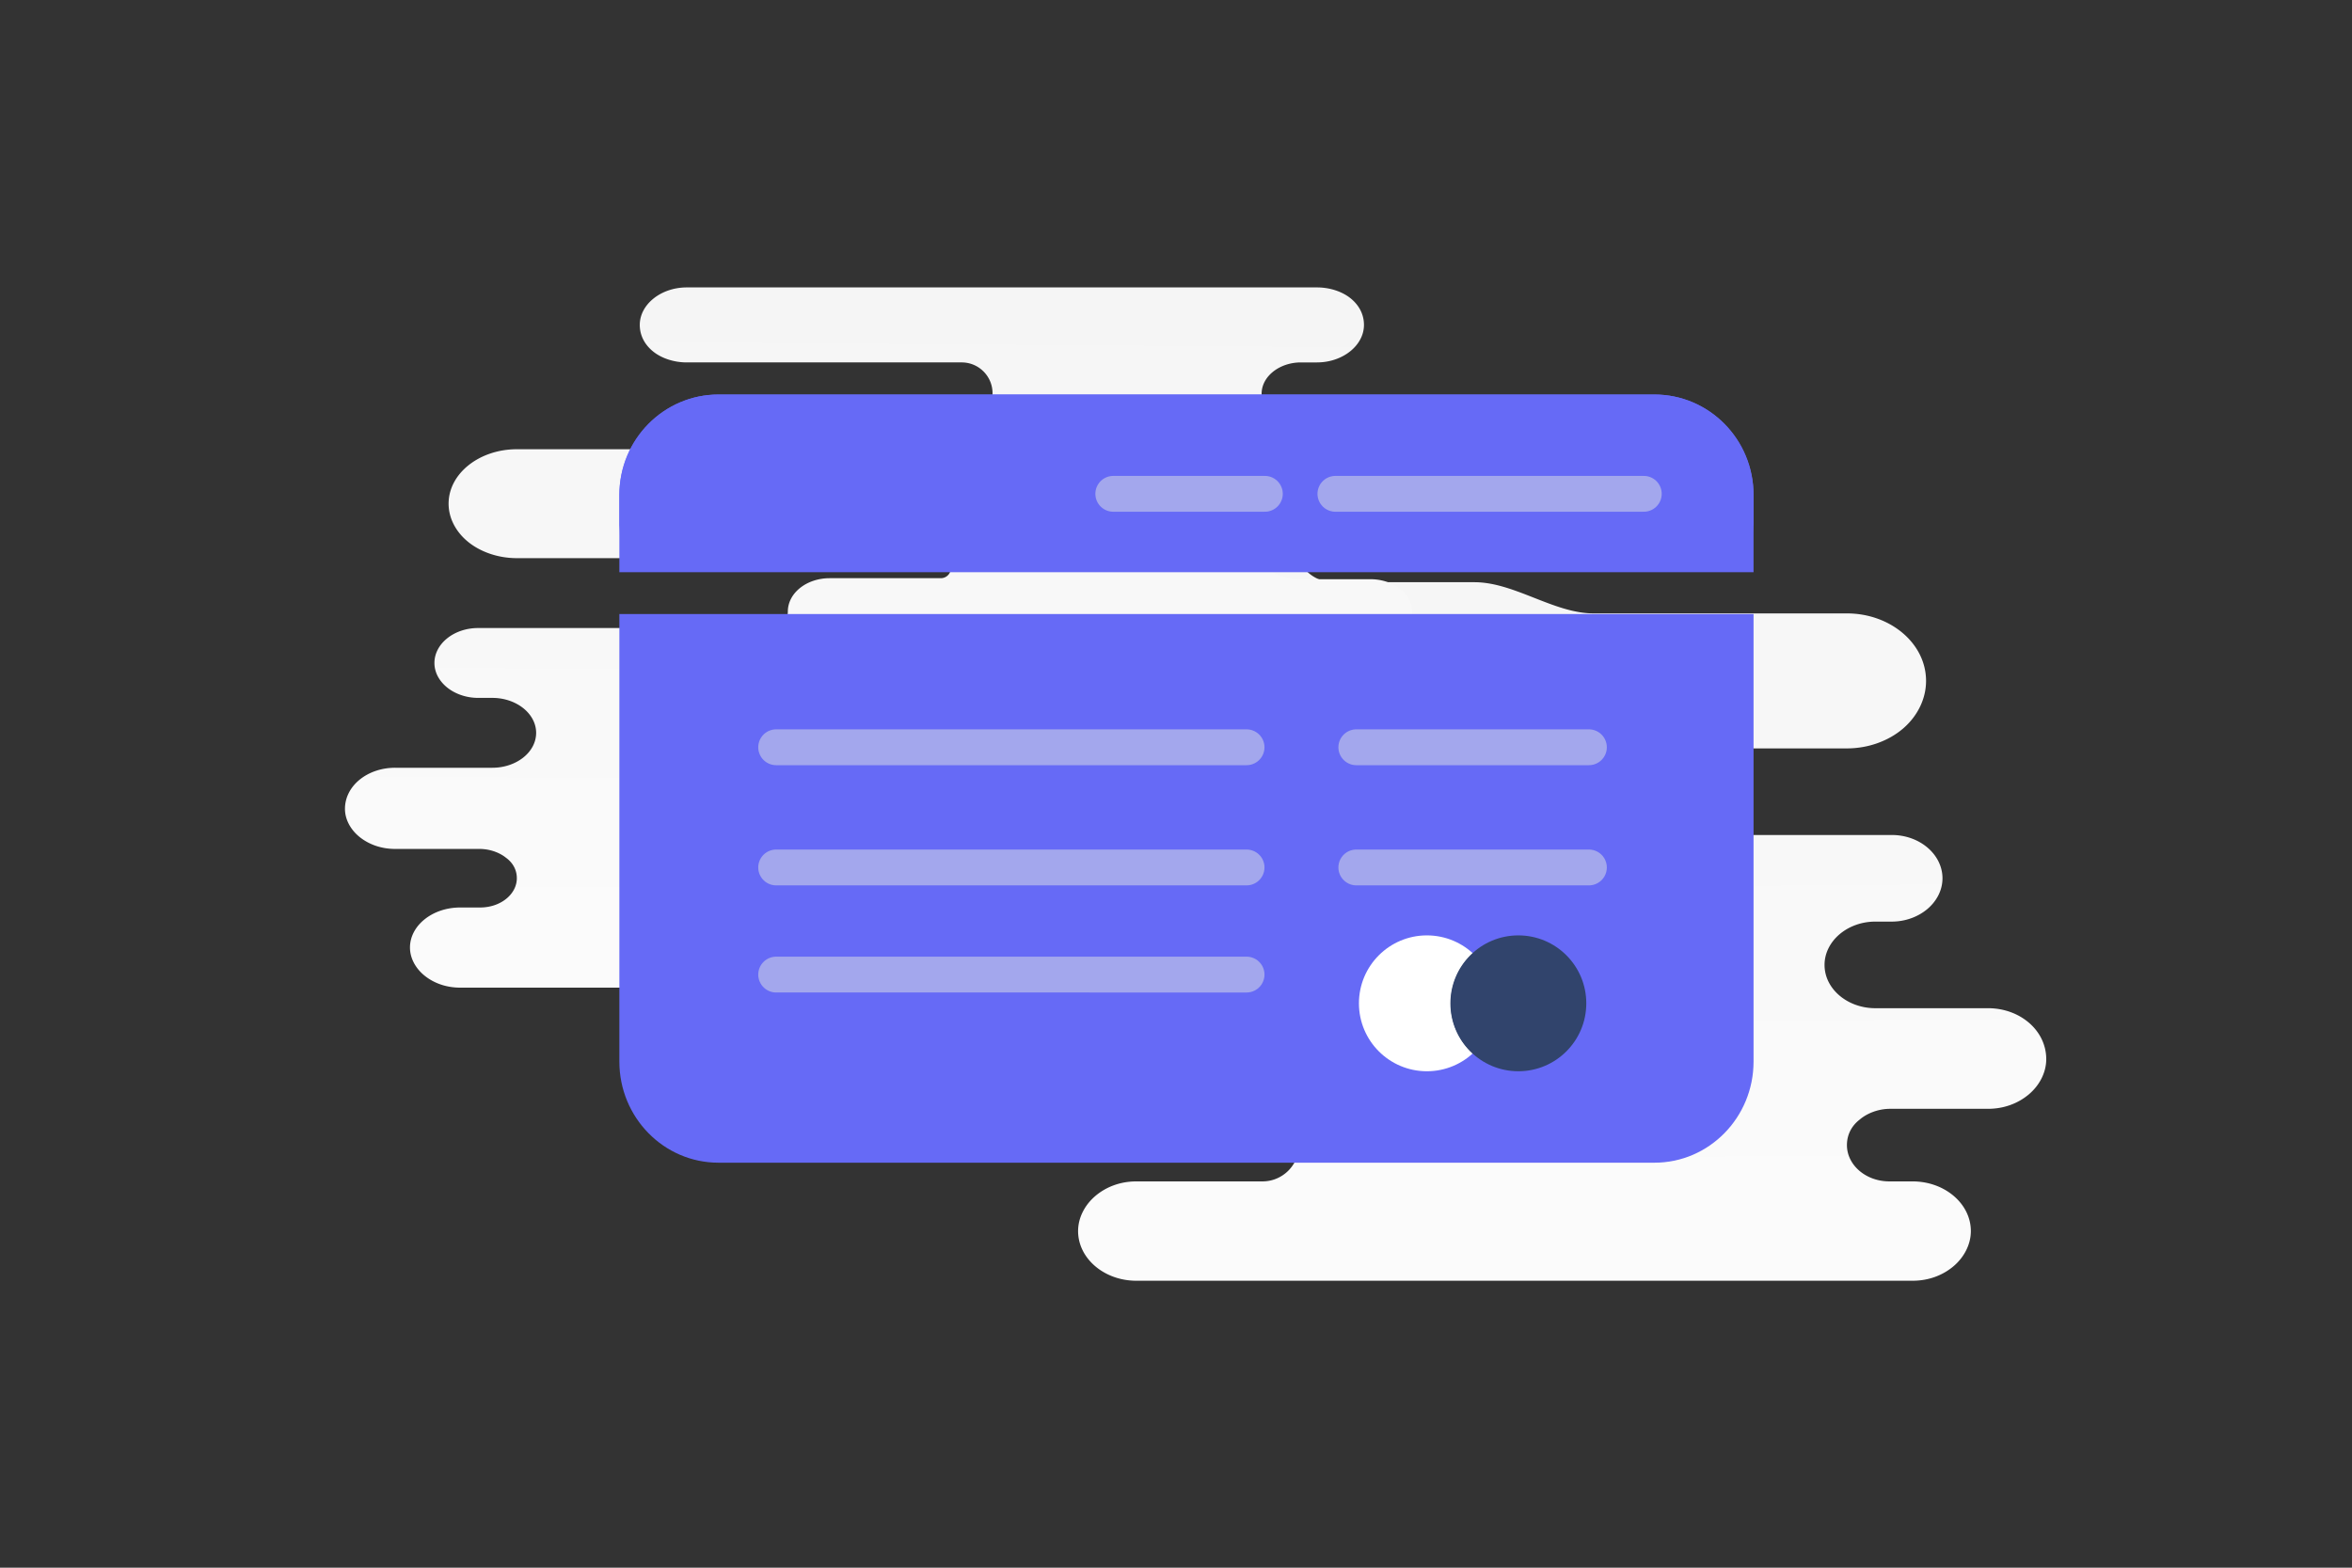 <svg width="900" height="600" viewBox="0 0 900 600" fill="none" xmlns="http://www.w3.org/2000/svg"><rect x="0" y="0" width="900" height="600" fill="#333333" stroke="none"/><path fill="transparent" d="M0 0h900v600H0z"/><path d="M760.721 385.868H717.59c-10.568 0-19.422-7.311-19.422-16.572 0-4.631 2.285-8.774 5.712-11.698 3.428-2.925 8.283-4.874 13.71-4.874h6.284c5.427 0 10.283-1.95 13.711-4.875 3.427-2.924 5.712-7.067 5.712-11.698 0-9.017-8.569-16.572-19.423-16.572H592.258c-3.509 0-5.772-4.289-5.772-7.799 0-8.773-8.284-15.841-18.566-15.841h-48.947a4.752 4.752 0 1 1 0-9.504h187.763c8.284 0 15.996-2.925 21.423-7.555 5.427-4.631 8.854-11.211 8.854-18.278 0-14.379-13.71-25.834-30.277-25.834h-96.895c-15.28 0-30.355-11.941-45.634-11.941h-53.929c-8.076 0-14.623-6.547-14.623-14.623s6.547-14.622 14.623-14.622H631.33c5.712 0 11.139-1.95 14.853-5.118 3.713-3.169 5.998-7.555 5.998-12.673 0-9.749-9.426-17.791-20.851-17.791H351.697c-5.713 0-11.14 1.95-14.853 5.118-3.713 3.168-5.998 7.555-5.998 12.673 0 9.748 9.426 17.791 20.851 17.791h7.141c9.426 0 17.423 6.58 17.423 14.866 0 4.143-1.999 7.798-5.141 10.479-3.142 2.681-7.427 4.387-12.282 4.387h-34.562c-5.998 0-11.711 2.193-15.709 5.605-3.999 3.412-6.57 8.043-6.57 13.404 0 10.48 9.997 18.766 21.994 18.766h35.132c11.426 0 20.851 8.042 20.851 17.791 0 4.874-2.285 9.261-5.998 12.429-3.713 3.168-8.854 5.118-14.567 5.118H327.99c-5.142 0-9.712 1.706-13.14 4.63-3.427 2.925-5.426 6.824-5.426 11.211 0 8.773 8.283 15.841 18.566 15.841h25.421c14.567 0 26.278 9.992 26.278 22.421 0 6.093-2.857 11.942-7.712 15.841-4.856 4.143-11.426 6.58-18.566 6.58h-35.419c-7.14 0-13.71 2.438-18.28 6.581-4.856 3.899-7.712 9.504-7.712 15.597 0 12.185 11.711 22.177 25.992 22.177h109.313c12.101 0 23.973 6.824 36.074 6.824h19.691c7.739 0 14.013 6.274 14.013 14.014 0 7.739-6.274 14.013-14.013 14.013h-48.254c-6.284 0-11.711 2.193-15.71 5.605-3.999 3.412-6.57 8.286-6.57 13.404 0 10.48 9.997 19.01 22.28 19.01h297.056c6.284 0 11.711-2.194 15.71-5.606 3.999-3.412 6.569-8.286 6.569-13.404 0-10.479-9.997-19.009-22.279-19.009h-8.855c-9.14 0-16.281-6.337-16.281-13.892 0-3.899 1.714-7.311 4.856-9.748 2.856-2.437 7.141-4.143 11.711-4.143h37.418c6.284 0 11.711-2.193 15.71-5.605 3.998-3.412 6.569-8.286 6.569-13.404 0-10.967-9.997-19.497-22.279-19.497z" fill="url(#a)"/><path d="M151.213 293.844h37.194c9.114 0 16.75-5.898 16.75-13.37 0-3.736-1.971-7.079-4.926-9.438-2.956-2.36-7.144-3.933-11.824-3.933h-5.419c-4.68 0-8.867-1.573-11.823-3.932-2.956-2.36-4.927-5.702-4.927-9.438 0-7.275 7.39-13.371 16.75-13.371h113.907c2.795 0 4.573-3.496 4.573-6.292 0-7.078 7.143-12.78 16.011-12.78h42.473a3.835 3.835 0 1 0 0-7.669H197.767c-7.143 0-13.794-2.359-18.474-6.095-4.68-3.736-7.636-9.045-7.636-14.747 0-11.601 11.824-20.842 26.11-20.842h83.97c12.984 0 25.959-9.635 38.944-9.635H368c6.516 0 11.797-5.282 11.797-11.797 0-6.516-5.282-11.798-11.797-11.798H262.796c-4.927 0-9.607-1.573-12.809-4.129-3.202-2.556-5.173-6.095-5.173-10.224 0-7.865 8.129-14.354 17.982-14.354h241.146c4.927 0 9.607 1.573 12.809 4.129 3.202 2.556 5.173 6.096 5.173 10.225 0 7.865-8.129 14.353-17.982 14.353h-6.158c-8.128 0-15.025 5.309-15.025 11.994 0 3.343 1.724 6.292 4.434 8.455 2.709 2.163 6.404 3.54 10.591 3.54h29.805c5.173 0 10.099 1.769 13.548 4.522 3.448 2.753 5.665 6.489 5.665 10.814 0 8.455-8.621 15.14-18.967 15.14h-30.297c-9.853 0-17.981 6.489-17.981 14.354 0 3.933 1.97 7.472 5.173 10.028 3.202 2.556 7.635 4.129 12.562 4.129h27.095c4.434 0 8.375 1.376 11.331 3.736 2.955 2.359 4.68 5.505 4.68 9.045 0 7.078-7.144 12.78-16.011 12.78h-21.922c-12.563 0-22.662 8.062-22.662 18.09 0 4.915 2.463 9.634 6.651 12.78 4.187 3.343 9.853 5.309 16.011 5.309h30.543c6.158 0 11.823 1.967 15.765 5.309 4.187 3.146 6.65 7.669 6.65 12.584 0 9.831-10.099 17.893-22.415 17.893h-94.446c-10.359 0-20.572 5.506-30.93 5.506h-17.76c-6.244 0-11.306 5.061-11.306 11.306 0 6.244 5.062 11.305 11.306 11.305h42.391c5.42 0 10.1 1.77 13.548 4.523 3.449 2.753 5.665 6.685 5.665 10.814 0 8.455-8.621 15.337-19.213 15.337H176.091c-5.419 0-10.099-1.77-13.547-4.522-3.449-2.753-5.666-6.686-5.666-10.815 0-8.455 8.621-15.337 19.213-15.337h7.636c7.882 0 14.04-5.112 14.04-11.207 0-3.146-1.478-5.899-4.187-7.865-2.463-1.966-6.158-3.343-10.099-3.343h-32.268c-5.419 0-10.099-1.769-13.548-4.522-3.448-2.753-5.665-6.685-5.665-10.815 0-8.848 8.621-15.73 19.213-15.73z" fill="url(#b)"/><path fill-rule="evenodd" clip-rule="evenodd" d="M274.923 151h358.154C654.042 151 671 168.334 671 189.7v15.558C670.974 184.119 654.026 167 633.077 167H274.923C253.986 167 237 184.145 237 205.279V189.7c0-21.366 16.986-38.7 37.923-38.7zM237 235v171.3c0 21.366 16.986 38.7 37.923 38.7h358.154C654.014 445 671 427.666 671 406.3V235H237z" fill="#666AF6"/><path d="M633.077 151H274.923C253.986 151 237 168.145 237 189.279V219h434v-29.721C671 168.145 654.042 151 633.077 151z" fill="#666AF6"/><path opacity=".5" d="M426 189h58m124 97h-89m89 46h-89m-8-143h118m-152 97H297m180 46H297m180 41H297" stroke="#E1E4E5" stroke-width="13.718" stroke-miterlimit="10" stroke-linecap="round" stroke-linejoin="round"/><circle cx="546" cy="384" r="26" fill="#fff"/><circle cx="581" cy="384" r="26" fill="#31446C"/><path fill-rule="evenodd" clip-rule="evenodd" d="M563.393 403.037c5.077-4.735 8.252-11.483 8.252-18.973 0-7.49-3.175-14.239-8.252-18.973-5.078 4.734-8.253 11.483-8.253 18.973 0 7.49 3.175 14.238 8.253 18.973z" fill="#31446C"/><defs><linearGradient id="a" x1="547.969" y1="676.412" x2="541.039" y2="-203.415" gradientUnits="userSpaceOnUse"><stop stop-color="#fff"/><stop offset="1" stop-color="#EEE"/></linearGradient><linearGradient id="b" x1="334.683" y1="528.256" x2="339.914" y2="-181.596" gradientUnits="userSpaceOnUse"><stop stop-color="#fff"/><stop offset="1" stop-color="#EEE"/></linearGradient></defs></svg>